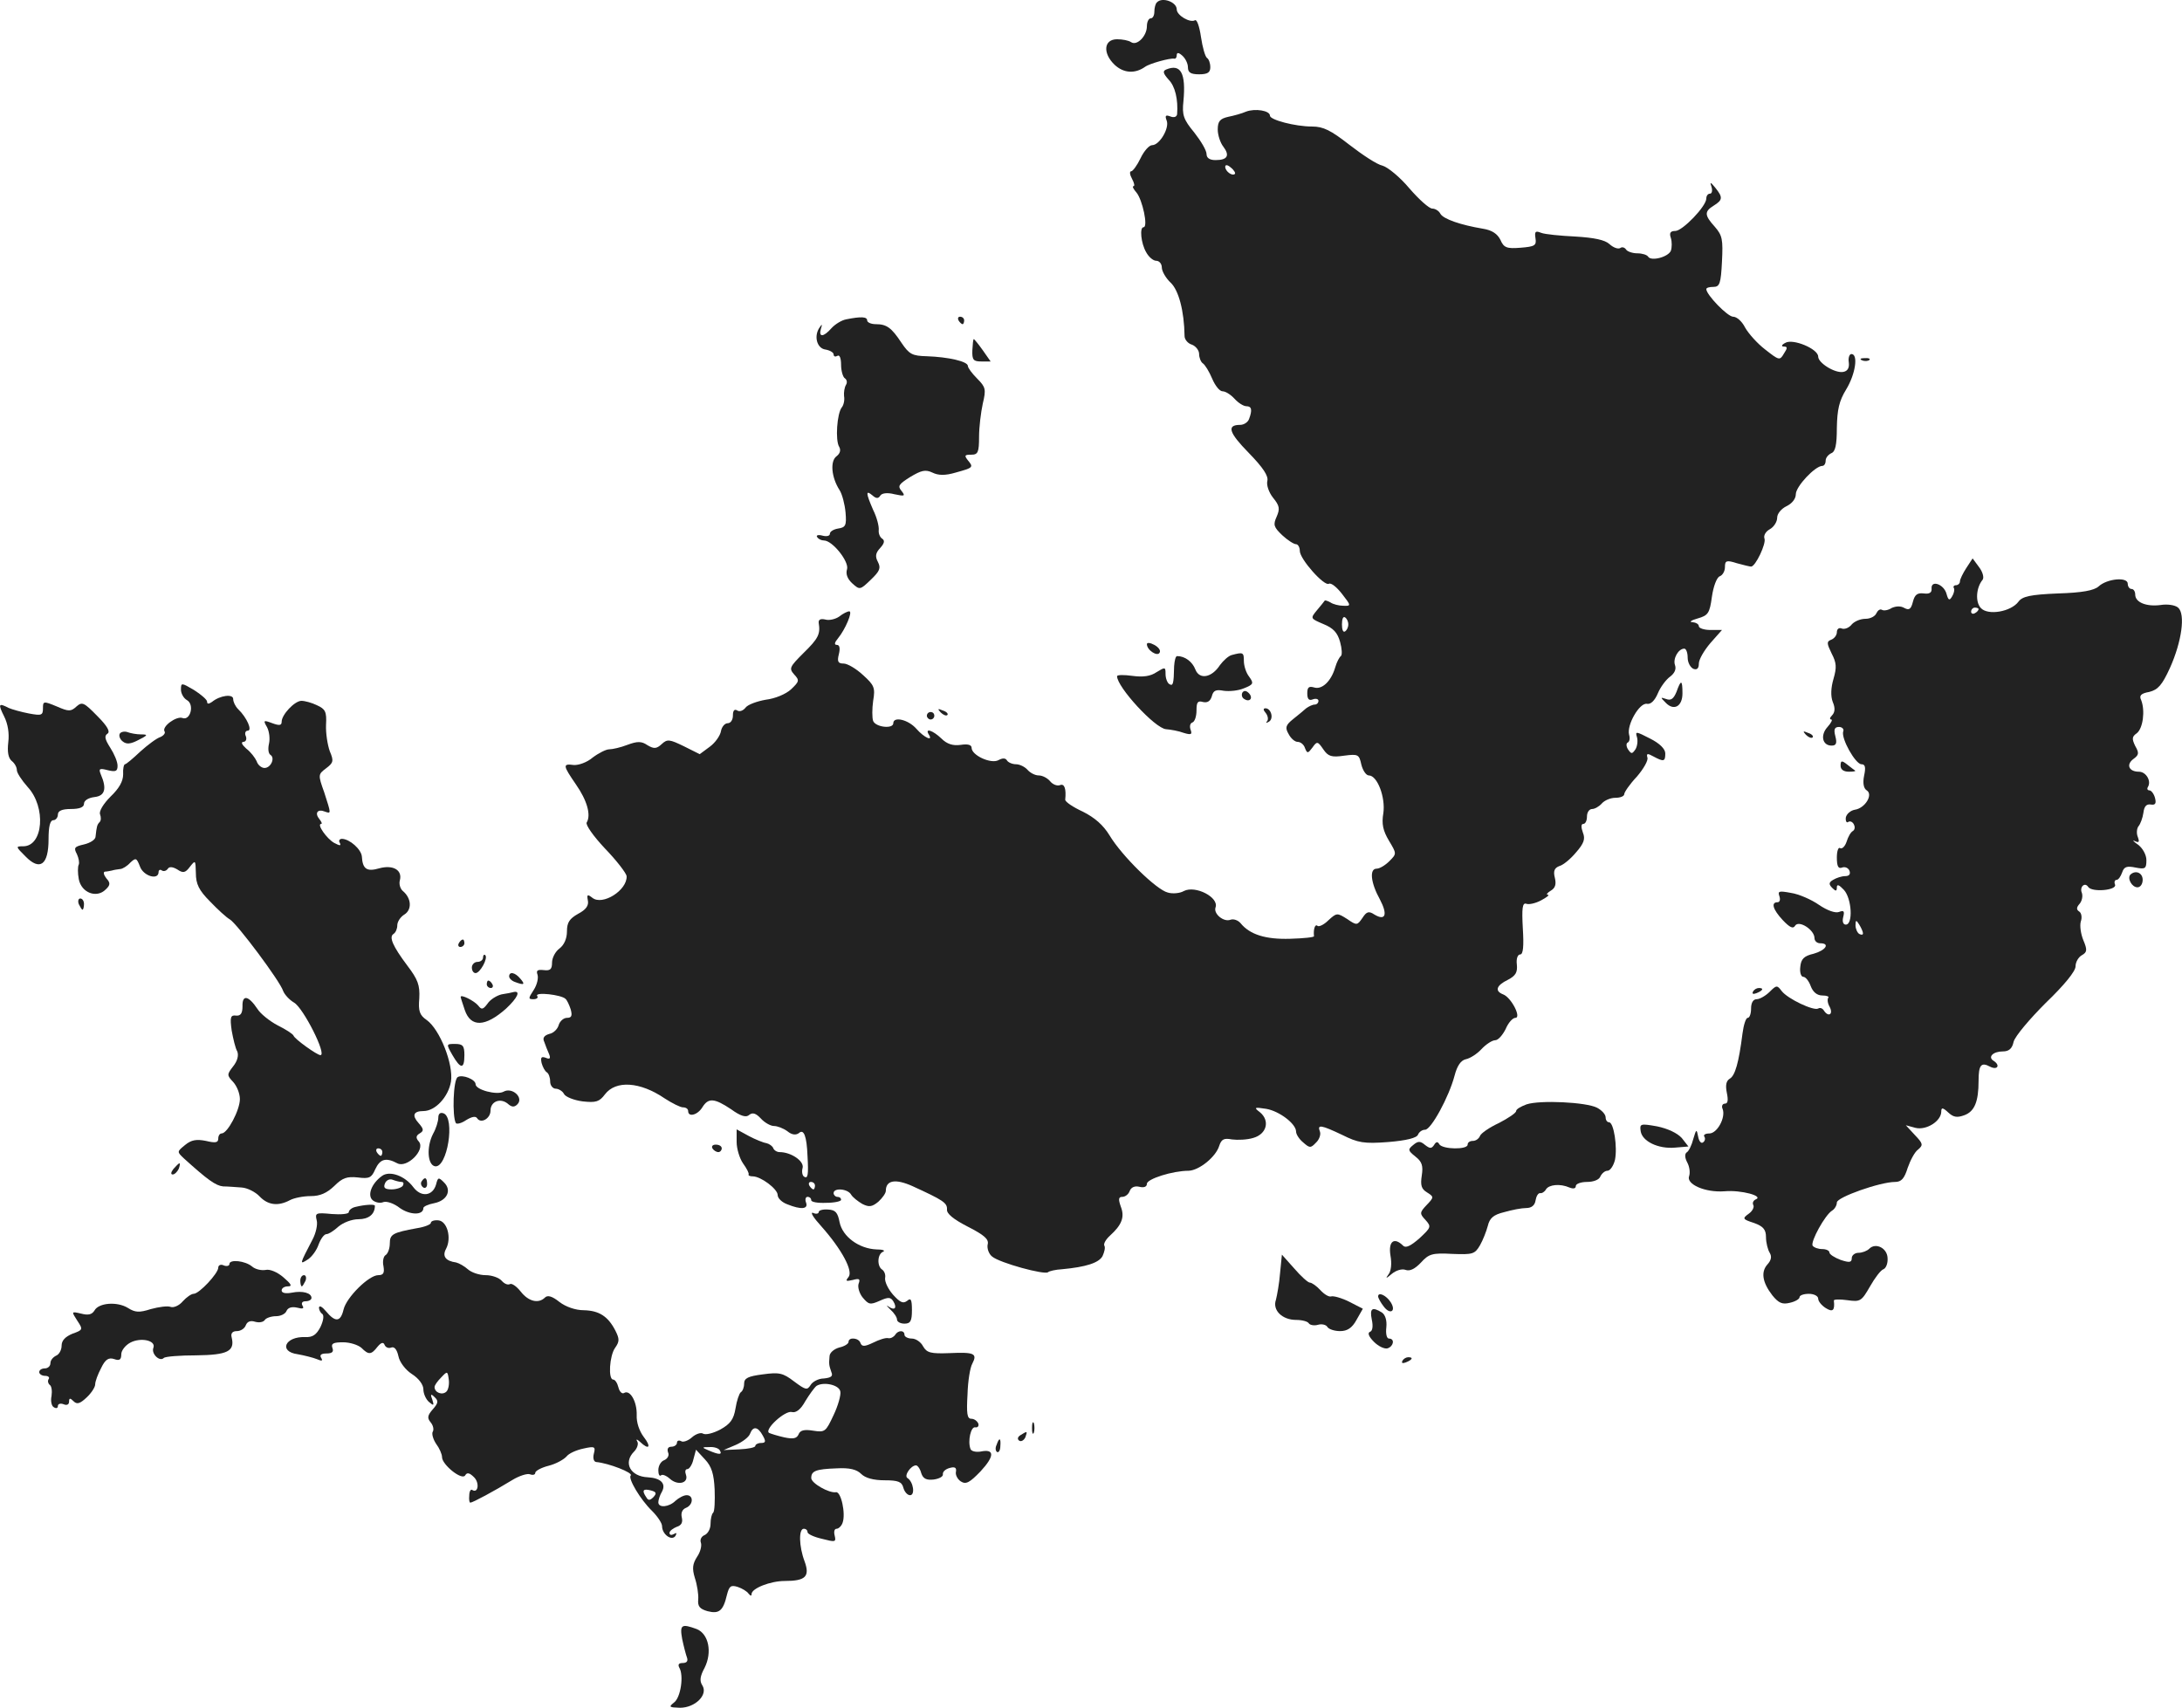 <?xml version="1.0" standalone="no"?>
<!DOCTYPE svg PUBLIC "-//W3C//DTD SVG 20010904//EN"
 "http://www.w3.org/TR/2001/REC-SVG-20010904/DTD/svg10.dtd">
<svg version="1.0" xmlns="http://www.w3.org/2000/svg"
 width="585.064pt" height="457.894pt" viewBox="0 0 585.064 457.894"
 preserveAspectRatio="xMidYMid meet">
<g transform="translate(-728.48,1253.926) scale(0.1,-0.1)"
fill="#222222" stroke="none">
<path d="M10387 12533 c-4 -3 -7 -15 -7 -25 0 -10 -4 -18 -10 -18 -5 0 -10 -9
-10 -21 0 -26 -26 -53 -42 -43 -7 5 -24 8 -38 8 -36 0 -39 -38 -6 -69 24 -22
54 -24 81 -5 12 9 67 24 78 22 4 -1 7 3 7 9 0 8 5 8 15 -1 8 -7 15 -21 15 -31
0 -14 7 -19 30 -19 23 0 30 5 30 19 0 11 -4 22 -9 25 -5 4 -12 29 -16 56 -4
28 -11 48 -16 45 -13 -8 -49 13 -49 29 0 20 -39 34 -53 19z"/>
<path d="M10412 12353 c-10 -4 -9 -10 6 -27 18 -18 26 -54 23 -93 -1 -7 -8
-10 -18 -6 -13 5 -15 2 -10 -11 8 -20 -19 -66 -39 -66 -8 0 -22 -16 -31 -35
-9 -19 -21 -35 -25 -35 -5 0 -4 -9 2 -20 6 -11 8 -20 4 -20 -4 0 0 -8 8 -17
16 -19 32 -93 19 -93 -11 0 -7 -43 7 -67 7 -13 19 -23 27 -23 8 0 15 -8 15
-18 0 -10 11 -29 24 -41 21 -20 36 -75 37 -143 0 -9 9 -20 20 -23 10 -4 19
-15 19 -25 0 -10 5 -22 10 -25 6 -4 17 -22 25 -41 8 -19 20 -34 28 -34 8 0 22
-9 32 -20 10 -11 24 -20 32 -20 14 0 16 -10 7 -34 -3 -9 -14 -16 -24 -16 -37
0 -30 -21 23 -75 39 -40 53 -62 50 -75 -3 -11 4 -31 15 -45 18 -22 19 -30 10
-51 -10 -22 -8 -28 15 -50 14 -13 31 -24 37 -24 5 0 10 -8 10 -18 0 -22 66
-96 78 -88 6 3 21 -9 35 -27 25 -32 25 -33 3 -32 -11 0 -27 4 -34 9 -7 4 -14
6 -15 5 -1 -2 -11 -14 -21 -26 -18 -22 -18 -22 17 -37 27 -11 38 -23 45 -48 5
-18 6 -35 2 -38 -4 -3 -11 -16 -15 -30 -11 -38 -36 -61 -57 -54 -14 4 -18 0
-18 -16 0 -16 5 -20 15 -16 8 3 15 1 15 -4 0 -6 -5 -10 -10 -10 -6 0 -16 -5
-23 -10 -7 -6 -22 -19 -35 -29 -20 -16 -22 -23 -12 -40 6 -12 17 -21 24 -21 8
0 17 -7 20 -17 6 -15 8 -14 20 2 12 17 14 17 29 -5 13 -19 22 -22 56 -17 38 5
40 3 46 -24 4 -16 13 -29 20 -29 23 0 45 -59 39 -101 -5 -29 -1 -47 15 -74 21
-35 21 -35 1 -55 -11 -11 -26 -20 -34 -20 -20 0 -16 -38 9 -83 21 -40 15 -58
-15 -40 -15 10 -21 8 -32 -9 -14 -20 -15 -21 -41 -3 -27 17 -28 17 -51 -4 -12
-12 -26 -18 -29 -14 -6 5 -11 -9 -9 -28 1 -3 -28 -6 -64 -7 -65 -2 -108 11
-133 42 -7 8 -19 12 -27 9 -18 -7 -46 16 -40 33 10 27 -54 60 -85 44 -10 -6
-30 -8 -43 -4 -30 7 -123 98 -156 153 -17 28 -40 48 -72 64 -26 12 -47 26 -47
32 3 29 -2 44 -14 39 -8 -3 -20 2 -27 11 -7 8 -20 15 -30 15 -10 0 -23 7 -30
15 -7 8 -21 15 -31 15 -10 0 -21 5 -24 10 -4 7 -12 7 -23 1 -20 -11 -72 13
-72 33 0 8 -10 11 -29 8 -21 -3 -37 2 -52 17 -23 22 -45 29 -34 11 13 -20 -12
-9 -33 15 -22 25 -62 34 -62 15 0 -16 -47 -11 -54 6 -3 8 -3 33 0 54 6 35 3
42 -27 69 -18 17 -42 31 -52 31 -15 0 -18 5 -13 25 4 16 2 25 -5 25 -8 0 -7 6
3 18 19 23 40 72 30 72 -5 0 -17 -6 -27 -14 -10 -7 -27 -11 -37 -8 -13 3 -19
0 -18 -9 5 -30 -1 -42 -41 -81 -37 -37 -39 -41 -25 -57 15 -16 14 -19 -8 -40
-14 -13 -43 -25 -68 -28 -23 -4 -48 -13 -54 -21 -6 -8 -16 -12 -22 -8 -8 5
-12 0 -12 -13 0 -12 -6 -21 -14 -21 -8 0 -16 -10 -18 -21 -2 -12 -15 -31 -30
-42 l-27 -20 -42 21 c-39 19 -45 20 -60 6 -14 -13 -21 -13 -38 -3 -16 11 -27
11 -54 1 -18 -7 -40 -12 -49 -12 -8 0 -28 -10 -44 -22 -15 -13 -38 -21 -51
-20 -30 4 -29 -1 6 -52 30 -43 41 -82 29 -102 -4 -6 18 -37 49 -70 31 -32 57
-66 58 -74 2 -38 -65 -80 -92 -58 -13 10 -15 9 -12 -7 3 -14 -5 -25 -26 -36
-23 -13 -30 -23 -30 -47 0 -20 -8 -37 -20 -46 -11 -8 -20 -25 -20 -38 0 -18
-5 -22 -22 -20 -17 2 -21 -1 -17 -12 3 -9 -1 -27 -10 -41 -15 -23 -15 -25 -1
-25 9 0 14 4 10 9 -6 11 65 3 76 -8 4 -3 10 -16 14 -28 5 -18 2 -23 -10 -23
-9 0 -19 -9 -22 -19 -3 -11 -14 -22 -25 -24 -14 -4 -19 -11 -14 -21 3 -9 9
-24 13 -33 5 -12 2 -15 -9 -10 -12 4 -14 1 -11 -14 3 -11 9 -22 14 -25 5 -3 9
-14 9 -25 0 -10 7 -19 15 -19 7 0 18 -6 22 -14 4 -8 27 -17 50 -20 36 -4 45
-1 60 19 29 38 94 34 160 -11 20 -13 42 -24 49 -24 8 0 14 -4 14 -10 0 -17 25
-11 38 10 16 26 32 25 77 -5 26 -19 41 -23 49 -15 9 7 18 4 31 -10 10 -11 26
-20 35 -20 9 0 25 -6 36 -14 12 -10 23 -11 31 -5 13 12 21 -8 23 -61 3 -52 1
-62 -9 -56 -5 3 -7 14 -4 24 4 18 -31 42 -62 42 -7 0 -15 5 -17 11 -2 5 -10
11 -18 13 -8 1 -30 10 -47 19 l-33 18 0 -34 c0 -18 8 -44 17 -57 10 -14 17
-27 15 -30 -1 -3 4 -5 11 -5 22 0 67 -34 67 -50 0 -9 12 -20 26 -25 37 -15 57
-13 50 5 -3 8 -1 15 4 15 6 0 10 -4 10 -9 0 -5 18 -8 40 -7 22 0 40 4 40 8 0
5 -4 8 -10 8 -5 0 -10 5 -10 10 0 15 38 12 47 -4 4 -7 18 -18 30 -25 18 -9 26
-8 43 6 11 10 20 23 20 29 0 29 26 33 71 13 83 -38 94 -45 93 -63 -1 -11 17
-26 56 -46 45 -23 57 -34 53 -48 -2 -10 3 -25 12 -32 20 -17 141 -50 150 -42
3 3 20 7 38 8 64 6 98 17 108 35 5 11 8 23 5 28 -3 5 4 17 15 27 32 29 40 50
29 78 -7 20 -6 26 4 26 8 0 17 7 20 16 4 10 14 14 26 11 12 -3 20 0 20 8 0 13
69 35 112 35 28 1 73 37 82 67 6 18 13 21 34 17 15 -2 41 -1 57 4 36 10 46 46
18 69 -17 13 -15 14 17 9 35 -6 80 -40 80 -61 0 -7 8 -20 19 -29 17 -15 20
-16 34 -1 9 8 14 22 11 30 -8 20 3 18 60 -9 42 -21 58 -24 123 -19 49 4 77 11
80 20 3 7 11 13 19 13 16 0 64 88 79 145 7 27 17 41 30 44 11 2 30 14 42 27
12 13 29 24 37 24 8 0 20 14 28 30 7 17 19 30 26 30 17 0 -11 55 -33 63 -23 9
-18 24 13 39 21 11 26 20 24 41 -2 15 2 27 9 27 8 0 10 22 7 70 -3 54 -1 69 9
66 7 -3 25 1 40 9 15 8 24 15 18 15 -5 0 -2 5 8 11 12 7 15 17 11 34 -5 19 -1
27 12 32 11 3 31 20 45 37 21 24 25 36 18 53 -5 14 -5 23 1 23 6 0 10 9 10 20
0 11 6 20 14 20 7 0 19 7 26 15 7 8 23 15 36 15 13 0 24 4 24 10 0 5 15 27 34
47 18 21 31 44 28 51 -3 11 0 12 16 3 28 -15 32 -14 32 8 0 12 -15 27 -41 40
-37 19 -40 20 -35 4 3 -10 1 -25 -4 -33 -9 -13 -11 -13 -20 0 -5 8 -5 16 -1
18 5 2 7 11 4 21 -7 26 28 87 48 83 10 -2 21 9 29 28 7 17 22 37 33 45 12 9
17 20 13 31 -6 17 9 44 25 44 5 0 9 -11 9 -24 0 -13 7 -26 15 -30 10 -4 15 1
15 14 0 11 14 35 31 55 l31 35 -31 0 c-17 0 -31 5 -31 10 0 6 -8 10 -17 11
-10 0 -4 5 14 10 28 8 32 14 38 58 4 28 13 52 21 55 8 3 14 14 14 25 0 17 4
19 32 10 18 -5 35 -9 38 -9 12 0 41 62 36 75 -3 8 3 19 14 25 11 6 20 20 20
31 0 11 11 24 25 31 15 7 25 20 25 32 0 21 52 76 71 76 5 0 9 6 9 14 0 8 7 16
15 20 11 4 15 22 15 68 1 49 6 72 25 103 25 41 33 95 14 95 -5 0 -9 -10 -7
-22 2 -15 -3 -24 -15 -26 -22 -4 -67 24 -67 41 0 21 -68 49 -88 37 -10 -5 -12
-10 -4 -10 10 0 10 -4 0 -19 -11 -19 -13 -18 -50 11 -21 16 -45 43 -54 59 -8
16 -22 29 -32 29 -15 0 -72 59 -72 74 0 4 9 6 19 6 17 0 20 9 23 68 3 59 1 70
-19 93 -28 31 -29 41 -3 57 24 15 25 22 4 48 -13 16 -15 16 -10 2 3 -10 1 -18
-4 -18 -6 0 -10 -6 -10 -13 0 -21 -64 -87 -83 -87 -13 0 -17 -5 -12 -19 3 -10
3 -25 0 -34 -7 -17 -53 -29 -61 -16 -3 5 -16 9 -29 9 -13 0 -27 5 -30 10 -4 6
-11 8 -16 4 -6 -3 -18 1 -29 11 -12 11 -41 17 -91 20 -41 2 -82 6 -92 10 -15
6 -18 4 -15 -15 3 -19 -2 -22 -40 -25 -37 -3 -45 0 -54 21 -8 16 -22 26 -47
30 -60 10 -106 26 -114 40 -4 8 -14 14 -22 14 -8 0 -35 24 -61 54 -25 30 -58
57 -72 61 -15 3 -54 29 -89 56 -50 39 -70 49 -100 49 -46 0 -113 18 -113 29 0
14 -40 20 -64 11 -11 -5 -33 -11 -48 -14 -22 -5 -28 -12 -28 -34 0 -15 7 -36
15 -46 18 -24 11 -36 -21 -36 -16 0 -24 6 -24 16 0 10 -15 35 -33 58 -29 35
-33 47 -29 84 7 75 -7 101 -46 85z m184 -280 c-7 -7 -26 7 -26 19 0 6 6 6 15
-2 9 -7 13 -15 11 -17z m304 -1208 c0 -8 -4 -16 -9 -19 -5 -3 -8 5 -8 19 0 14
3 22 8 19 5 -3 9 -11 9 -19z m-1430 -1505 c0 -5 -2 -10 -4 -10 -3 0 -8 5 -11
10 -3 6 -1 10 4 10 6 0 11 -4 11 -10z"/>
<path d="M9554 11683 c-12 -2 -30 -13 -40 -24 -21 -24 -35 -25 -28 -1 4 12 3
13 -3 4 -17 -23 -8 -57 15 -60 12 -2 22 -8 22 -13 0 -6 5 -7 10 -4 6 4 10 -6
10 -24 0 -16 5 -33 10 -36 6 -4 7 -12 3 -18 -4 -7 -6 -20 -5 -30 2 -10 -1 -24
-6 -30 -13 -16 -18 -89 -7 -106 5 -9 2 -18 -7 -25 -18 -13 -14 -57 8 -91 7
-11 14 -38 16 -60 3 -35 0 -40 -20 -43 -12 -2 -22 -8 -22 -14 0 -6 -9 -8 -20
-5 -11 3 -18 1 -14 -4 3 -5 11 -9 18 -9 23 0 68 -57 62 -77 -4 -13 1 -26 14
-38 20 -18 21 -18 50 10 24 23 27 31 19 47 -8 15 -7 24 6 38 11 12 13 20 5 25
-6 4 -10 14 -9 23 1 10 -5 34 -15 54 -20 46 -20 54 -2 39 10 -9 16 -9 21 -1 4
7 19 9 38 4 28 -6 30 -5 19 9 -11 13 -7 18 23 37 30 18 41 21 60 12 16 -8 35
-8 62 0 47 13 49 14 33 33 -10 13 -9 15 9 15 18 0 21 6 21 48 0 26 5 66 10 89
9 38 8 44 -15 67 -14 14 -25 29 -25 34 0 12 -52 24 -110 26 -39 1 -47 5 -68
36 -27 41 -40 50 -69 50 -13 0 -23 5 -23 10 0 10 -16 11 -56 3z"/>
<path d="M9855 11680 c3 -5 8 -10 11 -10 2 0 4 5 4 10 0 6 -5 10 -11 10 -5 0
-7 -4 -4 -10z"/>
<path d="M9892 11600 c-1 -26 3 -30 24 -30 l25 0 -21 30 c-12 17 -23 30 -24
30 -2 0 -3 -13 -4 -30z"/>
<path d="M12278 11573 c7 -3 16 -2 19 1 4 3 -2 6 -13 5 -11 0 -14 -3 -6 -6z"/>
<path d="M12557 11016 c-9 -14 -17 -30 -17 -36 0 -5 -5 -10 -11 -10 -5 0 -8
-4 -5 -8 2 -4 0 -14 -5 -22 -7 -12 -10 -11 -15 7 -7 26 -42 38 -40 14 1 -11
-6 -15 -21 -13 -17 2 -24 -3 -29 -22 -5 -20 -10 -24 -23 -17 -10 6 -23 5 -34
0 -9 -6 -21 -8 -26 -5 -5 3 -11 -1 -15 -9 -3 -8 -16 -15 -29 -15 -14 0 -30 -7
-37 -15 -7 -9 -19 -14 -27 -11 -7 3 -13 -1 -13 -10 0 -8 -7 -17 -15 -20 -13
-5 -12 -10 1 -37 13 -25 14 -37 5 -68 -7 -24 -8 -46 -2 -62 7 -16 6 -28 -2
-36 -6 -6 -7 -11 -2 -11 4 0 0 -9 -10 -20 -20 -22 -14 -50 11 -50 12 0 15 6
10 25 -5 19 -2 25 10 25 8 0 14 -6 11 -12 -6 -19 33 -88 49 -88 10 0 12 -8 7
-31 -4 -20 -1 -34 7 -39 18 -11 -4 -48 -32 -52 -11 -2 -22 -11 -24 -21 -1 -9
2 -15 6 -12 12 8 25 -16 13 -24 -6 -3 -13 -16 -17 -29 -4 -12 -12 -20 -17 -17
-5 4 -9 -8 -9 -25 0 -24 4 -31 14 -27 8 3 17 -1 20 -9 3 -9 -1 -14 -12 -14 -9
0 -24 -5 -32 -10 -12 -7 -12 -12 -2 -22 9 -9 12 -9 12 2 0 9 6 7 19 -7 21 -23
25 -93 5 -93 -7 0 -10 8 -7 20 4 16 2 19 -11 14 -10 -4 -32 4 -54 19 -20 14
-54 29 -75 32 -32 6 -36 5 -31 -9 3 -9 1 -16 -5 -16 -18 0 -13 -19 14 -48 19
-20 28 -24 33 -15 10 16 52 -11 52 -33 0 -8 7 -14 15 -14 28 0 15 -19 -17 -28
-26 -6 -34 -14 -36 -35 -2 -15 2 -27 8 -27 6 0 15 -11 20 -25 6 -16 17 -25 31
-25 12 0 19 -3 16 -6 -3 -4 -2 -15 4 -25 10 -20 -4 -28 -16 -9 -4 6 -10 8 -15
5 -12 -7 -82 26 -98 47 -12 16 -14 16 -32 -2 -11 -11 -27 -20 -35 -20 -9 0
-15 -9 -15 -25 0 -14 -4 -25 -9 -25 -5 0 -11 -19 -14 -42 -10 -79 -20 -113
-34 -121 -10 -6 -12 -18 -8 -38 4 -19 3 -29 -5 -29 -7 0 -10 -7 -6 -15 8 -23
-15 -65 -36 -65 -11 0 -17 -4 -13 -9 3 -5 1 -12 -4 -15 -5 -4 -11 4 -13 16 -4
21 -5 20 -13 -7 -4 -16 -12 -33 -18 -36 -5 -4 -5 -14 2 -27 6 -11 8 -27 5 -36
-9 -22 43 -45 95 -41 44 4 107 -13 83 -22 -6 -3 -9 -9 -6 -15 3 -5 -2 -16 -12
-23 -18 -13 -17 -15 14 -25 25 -9 32 -18 32 -38 0 -15 5 -34 10 -42 6 -10 4
-20 -6 -31 -18 -20 -14 -48 13 -83 17 -21 27 -25 47 -20 14 3 26 10 26 15 0 5
11 9 25 9 14 0 25 -6 25 -13 0 -7 9 -18 20 -25 19 -12 25 -7 22 20 -1 3 15 4
36 1 35 -5 38 -3 61 37 13 23 29 44 36 46 7 3 12 16 11 30 -1 27 -32 42 -49
25 -6 -6 -19 -11 -29 -11 -10 0 -18 -7 -18 -14 0 -12 -6 -13 -30 -5 -16 6 -30
15 -30 20 0 5 -9 9 -19 9 -11 0 -22 4 -26 9 -6 11 33 82 52 94 7 4 13 14 13
22 0 14 116 55 156 55 17 0 25 9 34 38 7 20 19 43 28 49 14 12 13 16 -9 39
l-24 26 26 -7 c29 -7 69 18 69 44 0 11 4 11 19 -3 14 -13 24 -14 43 -7 27 10
38 36 38 92 0 43 7 51 31 38 20 -10 28 4 9 16 -16 10 -1 25 25 25 16 0 25 7
29 26 4 15 43 61 86 104 50 48 80 85 80 98 0 12 8 25 17 30 14 8 15 14 4 40
-7 17 -10 39 -7 50 4 11 2 23 -4 27 -8 5 -8 11 1 21 6 7 9 20 6 29 -7 16 8 30
17 16 10 -15 77 -9 72 6 -3 7 -1 13 4 13 5 0 11 9 15 20 5 15 12 18 36 13 26
-5 29 -3 29 20 0 14 -10 32 -22 41 -13 9 -17 14 -9 10 11 -5 13 -3 8 11 -4 9
-3 23 2 29 5 6 11 22 13 36 2 17 8 24 20 22 12 -2 15 3 11 18 -3 11 -10 20
-15 20 -5 0 -7 4 -4 9 10 16 -5 41 -24 41 -27 0 -35 19 -15 34 15 11 16 16 5
35 -9 19 -9 25 4 34 17 13 23 61 12 89 -6 12 -1 18 22 22 23 6 34 18 55 64 32
71 42 145 22 162 -8 7 -29 10 -47 7 -38 -5 -68 7 -68 28 0 8 -4 15 -10 15 -5
0 -10 6 -10 14 0 19 -55 14 -78 -7 -12 -11 -44 -17 -109 -19 -74 -3 -96 -8
-106 -22 -20 -27 -82 -38 -101 -17 -15 16 -13 54 5 76 4 6 0 21 -10 34 l-17
23 -17 -26z m33 -110 c0 -3 -4 -8 -10 -11 -5 -3 -10 -1 -10 4 0 6 5 11 10 11
6 0 10 -2 10 -4z m-310 -869 c0 -5 -4 -5 -10 -2 -5 3 -10 14 -10 23 0 15 2 15
10 2 5 -8 10 -19 10 -23z"/>
<path d="M10360 10812 c0 -16 28 -34 34 -23 4 6 -3 15 -14 21 -11 6 -20 7 -20
2z"/>
<path d="M10588 10783 c-9 -2 -23 -15 -32 -27 -22 -34 -55 -40 -66 -12 -8 21
-28 36 -49 36 -4 0 -7 -12 -8 -27 -1 -49 -3 -54 -13 -48 -5 3 -10 15 -10 27 0
19 -1 19 -24 5 -16 -11 -36 -14 -65 -10 -22 3 -41 3 -41 -1 0 -29 101 -139
131 -142 13 -1 35 -5 48 -10 20 -6 23 -4 18 9 -3 9 -1 17 5 19 6 2 11 16 11
32 0 22 3 27 17 23 12 -3 20 2 24 15 4 16 11 19 32 15 15 -2 39 0 55 7 25 10
26 13 13 31 -8 10 -14 29 -14 42 0 23 -2 24 -32 16z"/>
<path d="M7770 10690 c0 -10 7 -23 16 -28 21 -12 9 -56 -12 -48 -16 6 -56 -23
-48 -36 3 -4 -2 -11 -11 -15 -10 -3 -34 -21 -54 -39 -20 -19 -38 -34 -41 -34
-3 0 -6 -12 -5 -27 0 -19 -11 -38 -34 -60 -19 -19 -31 -39 -28 -47 3 -8 3 -17
-1 -21 -7 -7 -8 -12 -11 -39 0 -8 -14 -17 -31 -21 -26 -6 -28 -9 -19 -26 5
-11 7 -23 5 -28 -3 -5 -3 -23 0 -39 7 -37 48 -52 72 -28 13 12 13 18 2 30 -7
9 -9 17 -4 18 5 0 14 2 19 3 6 2 15 3 22 4 6 0 19 8 27 17 15 14 17 13 26 -10
9 -26 50 -38 50 -15 0 5 4 8 9 4 5 -3 12 -1 16 5 4 6 13 5 25 -2 16 -11 22 -9
34 7 15 19 15 18 16 -17 0 -29 8 -46 38 -76 20 -21 44 -43 53 -48 19 -11 135
-166 143 -192 4 -10 17 -24 29 -31 25 -14 89 -141 71 -141 -9 0 -69 43 -72 52
-2 5 -21 17 -43 28 -21 11 -46 31 -54 44 -24 36 -41 39 -40 7 0 -19 -5 -26
-17 -25 -15 2 -17 -4 -12 -40 4 -22 10 -48 15 -56 4 -10 1 -25 -11 -40 -17
-22 -17 -24 0 -42 10 -11 18 -31 18 -46 0 -29 -33 -92 -49 -92 -5 0 -9 -6 -9
-14 0 -11 -8 -12 -33 -6 -25 5 -39 3 -56 -11 -22 -18 -22 -18 -3 -36 63 -57
85 -73 105 -75 12 0 35 -2 50 -3 15 -1 37 -12 48 -24 22 -23 49 -27 81 -10 11
6 36 11 56 11 25 0 43 8 63 27 22 22 34 26 63 23 31 -4 37 -1 47 22 13 28 29
32 59 16 26 -14 76 36 58 58 -9 10 -8 16 2 22 12 7 11 12 -3 28 -18 20 -14 32
13 32 32 0 67 38 74 79 7 47 -30 140 -65 165 -19 13 -23 24 -20 58 2 36 -4 51
-32 88 -39 52 -50 77 -37 85 6 4 10 14 10 23 0 10 9 23 19 29 21 13 19 44 -4
63 -7 6 -11 19 -8 29 7 27 -18 42 -55 32 -34 -10 -45 -2 -47 32 -2 19 -32 46
-53 47 -7 0 -10 -5 -6 -11 4 -8 0 -8 -15 0 -20 11 -48 51 -35 51 3 0 1 6 -5
13 -13 16 -5 28 15 20 17 -6 17 -7 -2 52 -17 47 -16 48 5 64 20 15 21 20 10
46 -6 17 -11 48 -10 71 2 35 -2 42 -24 52 -14 7 -33 12 -42 12 -18 0 -53 -37
-53 -56 0 -10 -6 -11 -25 -4 -24 9 -25 8 -14 -11 6 -12 8 -31 5 -44 -3 -13 -2
-26 4 -30 13 -8 1 -35 -16 -35 -8 0 -18 8 -21 18 -4 9 -16 25 -28 34 -11 10
-15 17 -8 18 7 0 10 7 7 15 -4 8 -1 15 5 15 13 0 -2 35 -26 58 -7 7 -13 19
-13 27 0 14 -35 10 -57 -8 -9 -6 -13 -6 -13 1 0 5 -16 19 -35 31 -34 20 -35
20 -35 1z m540 -1240 c0 -5 -2 -10 -4 -10 -3 0 -8 5 -11 10 -3 6 -1 10 4 10 6
0 11 -4 11 -10z"/>
<path d="M11780 10684 c-8 -19 -15 -24 -28 -19 -15 5 -16 5 -1 -10 22 -23 45
-10 45 25 0 37 -4 38 -16 4z"/>
<path d="M10616 10682 c-3 -6 -1 -14 5 -17 15 -10 25 3 12 16 -7 7 -13 7 -17
1z"/>
<path d="M7400 10640 c0 -19 -4 -20 -37 -14 -21 4 -46 11 -55 15 -27 14 -29
11 -12 -23 10 -20 14 -45 11 -69 -3 -26 0 -42 9 -50 8 -6 14 -17 14 -25 0 -7
13 -27 29 -45 50 -54 42 -159 -12 -159 -21 0 -20 -1 6 -27 39 -40 62 -23 62
46 0 34 4 51 13 51 6 0 12 7 12 15 0 10 11 15 35 15 24 0 35 5 35 14 0 9 12
16 28 18 28 3 34 22 17 61 -6 15 -4 17 19 11 21 -5 26 -3 26 12 0 11 -9 32
-20 49 -14 22 -16 31 -7 37 8 5 0 20 -27 47 -36 37 -41 39 -56 26 -15 -14 -21
-14 -53 0 -36 15 -37 14 -37 -5z"/>
<path d="M9807 10629 c7 -7 15 -10 18 -7 3 3 -2 9 -12 12 -14 6 -15 5 -6 -5z"/>
<path d="M10679 10627 c6 -8 7 -18 3 -22 -4 -5 -2 -5 5 -1 14 8 6 36 -9 36 -7
0 -6 -5 1 -13z"/>
<path d="M9770 10620 c0 -5 5 -10 10 -10 6 0 10 5 10 10 0 6 -4 10 -10 10 -5
0 -10 -4 -10 -10z"/>
<path d="M7606 10572 c-3 -5 0 -15 8 -21 10 -8 21 -7 42 4 26 13 26 15 7 15
-12 0 -28 3 -36 6 -8 3 -18 1 -21 -4z"/>
<path d="M12127 10569 c7 -7 15 -10 18 -7 3 3 -2 9 -12 12 -14 6 -15 5 -6 -5z"/>
<path d="M12220 10486 c0 -10 8 -16 22 -16 12 0 19 1 17 3 -2 1 -12 9 -21 16
-15 12 -18 11 -18 -3z"/>
<path d="M12997 10194 c-9 -10 4 -34 19 -34 8 0 14 9 14 20 0 19 -19 27 -33
14z"/>
<path d="M7496 10115 c4 -8 8 -15 10 -15 2 0 4 7 4 15 0 8 -4 15 -10 15 -5 0
-7 -7 -4 -15z"/>
<path d="M8515 10010 c-3 -5 -1 -10 4 -10 6 0 11 5 11 10 0 6 -2 10 -4 10 -3
0 -8 -4 -11 -10z"/>
<path d="M8580 9972 c0 -7 -7 -12 -15 -12 -8 0 -15 -7 -15 -15 0 -8 4 -15 10
-15 12 0 34 40 26 48 -3 3 -6 0 -6 -6z"/>
<path d="M8650 9921 c0 -5 7 -12 16 -15 24 -9 28 -7 14 9 -14 17 -30 20 -30 6z"/>
<path d="M8590 9900 c0 -5 5 -10 11 -10 5 0 7 5 4 10 -3 6 -8 10 -11 10 -2 0
-4 -4 -4 -10z"/>
<path d="M11985 9880 c-3 -6 1 -7 9 -4 18 7 21 14 7 14 -6 0 -13 -4 -16 -10z"/>
<path d="M8630 9873 c-13 -3 -31 -14 -38 -25 -12 -16 -16 -17 -25 -5 -11 13
-47 31 -47 23 0 -2 5 -17 11 -35 16 -47 55 -46 111 4 31 29 40 49 19 44 -3 -1
-17 -4 -31 -6z"/>
<path d="M8498 9710 c22 -38 32 -38 32 0 0 25 -4 30 -25 30 -24 0 -24 0 -7
-30z"/>
<path d="M8512 9651 c-12 -7 -15 -105 -5 -123 2 -4 15 -1 28 8 15 9 25 11 29
5 10 -16 36 -1 36 20 0 25 26 35 46 19 11 -10 18 -10 26 -2 18 18 -14 47 -37
34 -18 -10 -75 5 -75 20 0 13 -36 27 -48 19z"/>
<path d="M11378 9578 c-16 -6 -28 -13 -28 -18 0 -5 -21 -19 -46 -32 -26 -12
-49 -28 -51 -35 -3 -7 -11 -13 -19 -13 -8 0 -14 -4 -14 -10 0 -14 -67 -13 -76
1 -4 8 -9 7 -14 -2 -7 -10 -11 -10 -24 0 -13 11 -19 11 -32 0 -15 -12 -14 -15
6 -31 18 -14 21 -25 17 -51 -4 -26 -1 -36 14 -45 19 -12 19 -13 -1 -34 -19
-20 -19 -23 -3 -40 16 -18 15 -20 -16 -49 -24 -21 -37 -27 -44 -20 -24 24 -40
12 -34 -26 4 -22 2 -43 -6 -52 -8 -11 -5 -10 9 2 12 10 28 15 38 11 11 -4 25
3 41 20 21 23 30 26 84 23 54 -2 60 -1 74 23 8 14 17 37 21 52 5 21 15 30 44
37 20 6 47 11 59 11 14 0 23 7 25 20 2 12 7 20 12 20 5 -1 12 3 16 10 8 13 38
16 63 5 10 -4 17 -3 17 4 0 6 14 11 30 11 18 0 33 6 36 15 4 8 12 15 19 15 7
0 16 13 20 29 7 34 -3 101 -16 101 -5 0 -9 6 -9 13 0 8 -10 19 -23 26 -29 15
-153 21 -189 9z"/>
<path d="M8460 9542 c0 -9 -6 -29 -14 -43 -18 -35 -15 -83 5 -87 33 -6 55 130
23 142 -9 3 -14 -1 -14 -12z"/>
<path d="M11684 9506 c4 -27 47 -48 92 -44 l36 3 -18 23 c-12 13 -37 25 -66
31 -45 8 -47 7 -44 -13z"/>
<path d="M9195 9460 c3 -5 10 -10 16 -10 5 0 9 5 9 10 0 6 -7 10 -16 10 -8 0
-12 -4 -9 -10z"/>
<path d="M7750 9405 c-7 -9 -8 -15 -2 -15 5 0 12 7 16 15 3 8 4 15 2 15 -2 0
-9 -7 -16 -15z"/>
<path d="M8309 9386 c-28 -20 -40 -52 -25 -65 7 -6 20 -9 29 -5 9 3 29 -4 44
-16 27 -19 63 -20 63 0 0 4 13 10 29 13 35 7 48 35 26 56 -14 14 -16 14 -21
-6 -9 -31 -40 -35 -61 -7 -23 31 -64 45 -84 30z m52 -16 c6 0 7 -4 4 -10 -3
-5 -17 -10 -30 -10 -18 0 -23 4 -18 16 3 8 12 13 20 10 8 -3 19 -6 24 -6z"/>
<path d="M8415 9371 c-3 -5 -1 -12 5 -16 5 -3 10 1 10 9 0 18 -6 21 -15 7z"/>
<path d="M8238 9303 c-10 -2 -18 -9 -18 -14 0 -5 -21 -7 -46 -5 -42 4 -45 3
-40 -17 3 -11 -2 -34 -11 -51 -36 -69 -35 -68 -13 -54 11 7 24 25 29 40 6 16
15 28 21 28 6 0 20 9 32 20 13 11 36 20 54 20 27 0 44 13 44 36 0 5 -28 3 -52
-3z"/>
<path d="M9480 9289 c0 -4 -7 -6 -15 -2 -9 3 1 -13 22 -36 55 -62 86 -120 73
-136 -9 -11 -7 -12 11 -8 18 5 21 3 16 -10 -3 -9 2 -26 11 -37 16 -19 20 -20
45 -9 24 11 30 10 37 -1 11 -18 4 -26 -13 -14 -7 5 -5 2 5 -8 10 -9 18 -21 18
-27 0 -6 9 -11 20 -11 16 0 20 7 20 36 0 29 -3 34 -13 25 -11 -8 -19 -4 -38
17 -13 15 -22 34 -21 44 2 9 -2 19 -8 23 -14 9 -13 42 3 48 6 3 -1 6 -18 6
-47 2 -91 34 -99 73 -5 26 -11 33 -31 34 -14 1 -25 -2 -25 -7z"/>
<path d="M8440 9260 c0 -4 -17 -11 -37 -14 -65 -12 -73 -16 -73 -41 0 -13 -5
-27 -11 -31 -6 -3 -9 -17 -6 -30 3 -18 0 -24 -14 -24 -25 0 -85 -59 -93 -92
-8 -34 -22 -35 -47 -5 -10 12 -18 17 -19 10 0 -6 4 -14 9 -17 5 -4 3 -18 -5
-35 -11 -21 -21 -28 -41 -27 -54 2 -72 -39 -20 -46 17 -3 41 -9 51 -13 14 -6
17 -5 12 3 -5 8 0 12 14 12 16 0 20 5 16 15 -4 12 3 15 29 15 18 0 40 -7 49
-15 19 -19 26 -19 43 3 10 12 16 13 19 5 3 -7 11 -10 18 -7 8 3 15 -5 19 -23
3 -16 19 -37 36 -48 19 -12 31 -29 31 -41 0 -12 7 -27 15 -34 13 -11 14 -10 9
6 -6 15 -4 17 6 7 11 -10 10 -16 -5 -33 -14 -16 -15 -23 -6 -34 7 -8 10 -20 6
-26 -3 -5 1 -20 9 -32 9 -12 16 -28 16 -36 0 -20 53 -63 62 -49 5 9 12 7 24
-5 15 -15 11 -44 -5 -34 -4 3 -8 -4 -8 -15 -1 -10 0 -19 3 -19 6 0 64 31 113
61 18 11 40 18 47 15 8 -3 14 -1 14 4 0 5 16 14 36 19 20 5 41 17 48 25 6 8
26 17 45 21 31 7 33 5 28 -14 -3 -12 0 -21 6 -22 34 -3 100 -29 93 -36 -8 -8
26 -65 57 -95 15 -15 27 -33 27 -41 0 -22 26 -41 36 -26 4 8 3 9 -4 5 -7 -4
-12 -3 -12 3 0 5 9 12 19 16 13 4 17 12 14 25 -3 12 1 22 11 26 20 8 21 34 2
34 -8 0 -21 -7 -30 -15 -17 -17 -46 -20 -46 -4 0 6 4 19 10 29 11 21 -3 36
-38 38 -47 2 -67 39 -37 69 8 8 12 20 9 26 -5 8 -2 8 7 0 24 -23 31 -14 10 13
-12 16 -20 39 -19 59 1 36 -18 69 -34 59 -5 -3 -12 3 -15 15 -3 12 -9 21 -14
21 -14 0 -10 64 5 85 12 17 12 24 1 46 -20 39 -44 54 -85 55 -22 0 -48 9 -65
22 -20 16 -32 19 -39 12 -17 -17 -44 -11 -65 16 -11 14 -24 23 -29 20 -6 -3
-15 1 -22 9 -7 8 -26 15 -43 15 -17 0 -38 7 -48 16 -9 8 -23 16 -31 18 -29 4
-38 17 -27 37 15 29 3 74 -21 76 -11 1 -20 -2 -20 -7z m42 -452 c-11 -11 -32
-3 -32 12 0 5 8 16 18 26 16 17 17 17 20 -5 2 -13 -1 -28 -6 -33z m555 -283
c-9 -9 -14 -10 -19 -1 -13 19 -9 24 11 19 16 -4 17 -8 8 -18z"/>
<path d="M10717 9125 c-2 -27 -8 -59 -11 -71 -10 -28 17 -54 54 -54 16 0 31
-4 34 -9 3 -5 15 -7 25 -4 10 3 22 0 25 -6 4 -6 19 -11 34 -11 19 0 32 8 44
30 l17 30 -37 19 c-20 10 -42 16 -48 14 -6 -2 -19 6 -29 17 -10 11 -23 20 -28
20 -5 0 -24 17 -42 38 l-33 37 -5 -50z"/>
<path d="M7900 9150 c0 -5 -7 -7 -15 -4 -8 4 -15 1 -15 -6 0 -15 -51 -70 -66
-70 -6 0 -19 -9 -29 -20 -10 -12 -25 -18 -33 -15 -8 3 -31 0 -53 -6 -31 -10
-42 -9 -61 3 -29 18 -79 14 -90 -7 -7 -11 -17 -13 -36 -8 -26 6 -26 6 -10 -19
16 -24 15 -25 -13 -35 -19 -8 -29 -18 -29 -32 0 -12 -7 -24 -15 -27 -8 -4 -15
-12 -15 -20 0 -8 -7 -14 -15 -14 -8 0 -15 -4 -15 -10 0 -5 7 -10 16 -10 8 0
13 -4 9 -9 -3 -5 -1 -12 3 -15 5 -3 7 -16 5 -30 -3 -13 0 -27 6 -30 6 -4 11
-3 11 3 0 6 7 8 15 5 9 -4 15 -1 15 7 0 10 3 10 12 1 9 -9 17 -7 35 10 13 12
23 28 23 35 0 8 7 27 16 44 11 23 20 29 35 24 14 -5 19 -2 19 13 0 10 11 24
24 31 28 15 70 6 62 -14 -6 -16 17 -38 28 -27 4 4 44 7 87 7 84 1 104 11 95
48 -3 11 2 17 14 17 10 0 21 7 24 16 4 10 13 13 25 9 11 -3 22 -1 26 5 3 5 17
10 30 10 12 0 25 6 28 14 4 9 14 12 28 9 15 -4 20 -3 15 5 -4 7 -1 12 8 12 9
0 16 4 16 9 0 13 -23 20 -53 14 -16 -3 -27 -1 -27 6 0 6 7 11 17 11 12 0 9 6
-12 24 -16 14 -37 23 -48 20 -12 -2 -28 2 -36 9 -19 16 -61 20 -61 7z"/>
<path d="M8090 9105 c0 -8 2 -15 4 -15 2 0 6 7 10 15 3 8 1 15 -4 15 -6 0 -10
-7 -10 -15z"/>
<path d="M10980 9063 c0 -4 7 -17 15 -27 17 -23 34 -13 19 11 -12 19 -34 29
-34 16z"/>
<path d="M10963 9001 c4 -18 2 -31 -5 -33 -7 -3 -3 -13 11 -27 12 -12 29 -20
37 -17 16 6 19 26 3 26 -6 0 -9 13 -7 30 2 19 -3 34 -12 40 -26 16 -33 11 -27
-19z"/>
<path d="M9685 8960 c-4 -6 -12 -10 -18 -9 -7 2 -25 -4 -41 -12 -23 -11 -30
-11 -34 -1 -4 14 -32 17 -32 3 0 -5 -11 -12 -25 -15 -14 -4 -26 -14 -26 -24
-2 -22 -1 -24 5 -42 5 -11 -1 -15 -20 -17 -15 0 -31 -9 -36 -18 -9 -14 -13
-13 -44 10 -30 23 -40 25 -84 19 -39 -5 -50 -10 -50 -25 0 -10 -4 -20 -9 -23
-4 -3 -11 -23 -14 -43 -5 -30 -14 -42 -41 -57 -19 -10 -39 -15 -46 -11 -6 4
-20 -1 -30 -10 -10 -9 -24 -14 -29 -10 -6 3 -11 1 -11 -4 0 -6 -7 -11 -15 -11
-9 0 -12 -6 -9 -15 4 -8 -1 -17 -10 -21 -9 -3 -16 -15 -16 -27 0 -11 3 -17 7
-14 3 4 14 0 24 -9 21 -19 51 -12 43 11 -3 8 -2 15 4 15 5 0 13 12 16 26 l7
26 24 -26 c18 -19 24 -39 26 -81 1 -30 0 -58 -4 -62 -4 -3 -7 -17 -7 -30 0
-13 -7 -26 -16 -30 -8 -3 -13 -12 -10 -20 3 -8 -1 -25 -10 -38 -12 -19 -14
-31 -6 -57 6 -18 10 -44 9 -57 -2 -19 4 -26 25 -32 31 -8 42 1 52 44 6 23 10
27 29 21 12 -4 25 -12 29 -18 5 -6 8 -7 8 -1 0 15 50 35 89 35 56 0 68 12 53
53 -15 40 -16 87 -2 87 6 0 10 -4 10 -9 0 -5 17 -13 39 -18 35 -9 38 -9 34 8
-3 11 -1 19 5 19 5 0 13 7 16 16 9 24 -4 85 -18 82 -18 -3 -66 24 -66 38 0 19
12 24 68 26 35 2 54 -3 66 -15 11 -11 33 -17 63 -17 36 0 46 -4 50 -20 3 -11
11 -20 18 -20 14 0 9 36 -7 46 -10 6 9 34 23 34 4 0 11 -9 14 -21 5 -15 14
-19 33 -17 15 2 26 8 25 14 -1 7 7 14 18 17 14 4 19 1 17 -10 -2 -8 4 -20 13
-26 14 -9 24 -3 53 27 38 41 38 61 0 53 -13 -2 -25 1 -27 7 -8 21 1 61 13 58
6 -1 10 3 8 10 -3 7 -11 13 -19 13 -11 0 -13 14 -10 65 1 36 7 73 13 83 14 27
5 31 -61 28 -51 -2 -61 1 -71 18 -6 12 -20 21 -30 21 -11 0 -20 5 -20 10 0 13
-17 13 -25 0z m-147 -152 c2 -9 -6 -38 -18 -63 -21 -45 -23 -47 -55 -42 -24 4
-35 1 -39 -10 -5 -11 -14 -13 -38 -8 -18 4 -37 10 -41 12 -14 9 43 61 61 56
11 -3 24 7 36 29 11 18 24 36 30 41 19 12 61 3 64 -15z m-208 -118 c9 -16 8
-20 -5 -20 -8 0 -15 -4 -15 -8 0 -4 -19 -8 -42 -9 l-43 -2 33 14 c18 8 35 21
38 30 8 21 21 19 34 -5z m-115 -40 c7 -12 -2 -12 -30 0 -19 8 -19 9 2 9 12 1
25 -3 28 -9z"/>
<path d="M11045 8890 c-3 -6 1 -7 9 -4 18 7 21 14 7 14 -6 0 -13 -4 -16 -10z"/>
<path d="M10052 8710 c0 -14 2 -19 5 -12 2 6 2 18 0 25 -3 6 -5 1 -5 -13z"/>
<path d="M10021 8691 c-8 -5 -9 -11 -3 -15 5 -3 12 1 16 9 6 17 6 18 -13 6z"/>
<path d="M9957 8665 c-4 -8 -3 -16 1 -19 4 -3 9 4 9 15 2 23 -3 25 -10 4z"/>
<path d="M9114 8144 c4 -19 10 -42 13 -50 3 -9 -1 -14 -12 -14 -10 0 -13 -4
-9 -12 13 -21 4 -81 -14 -94 -15 -12 -13 -13 16 -14 41 0 76 35 60 60 -8 12
-6 25 6 47 21 42 11 91 -21 104 -41 15 -46 12 -39 -27z"/>
</g>
</svg>

